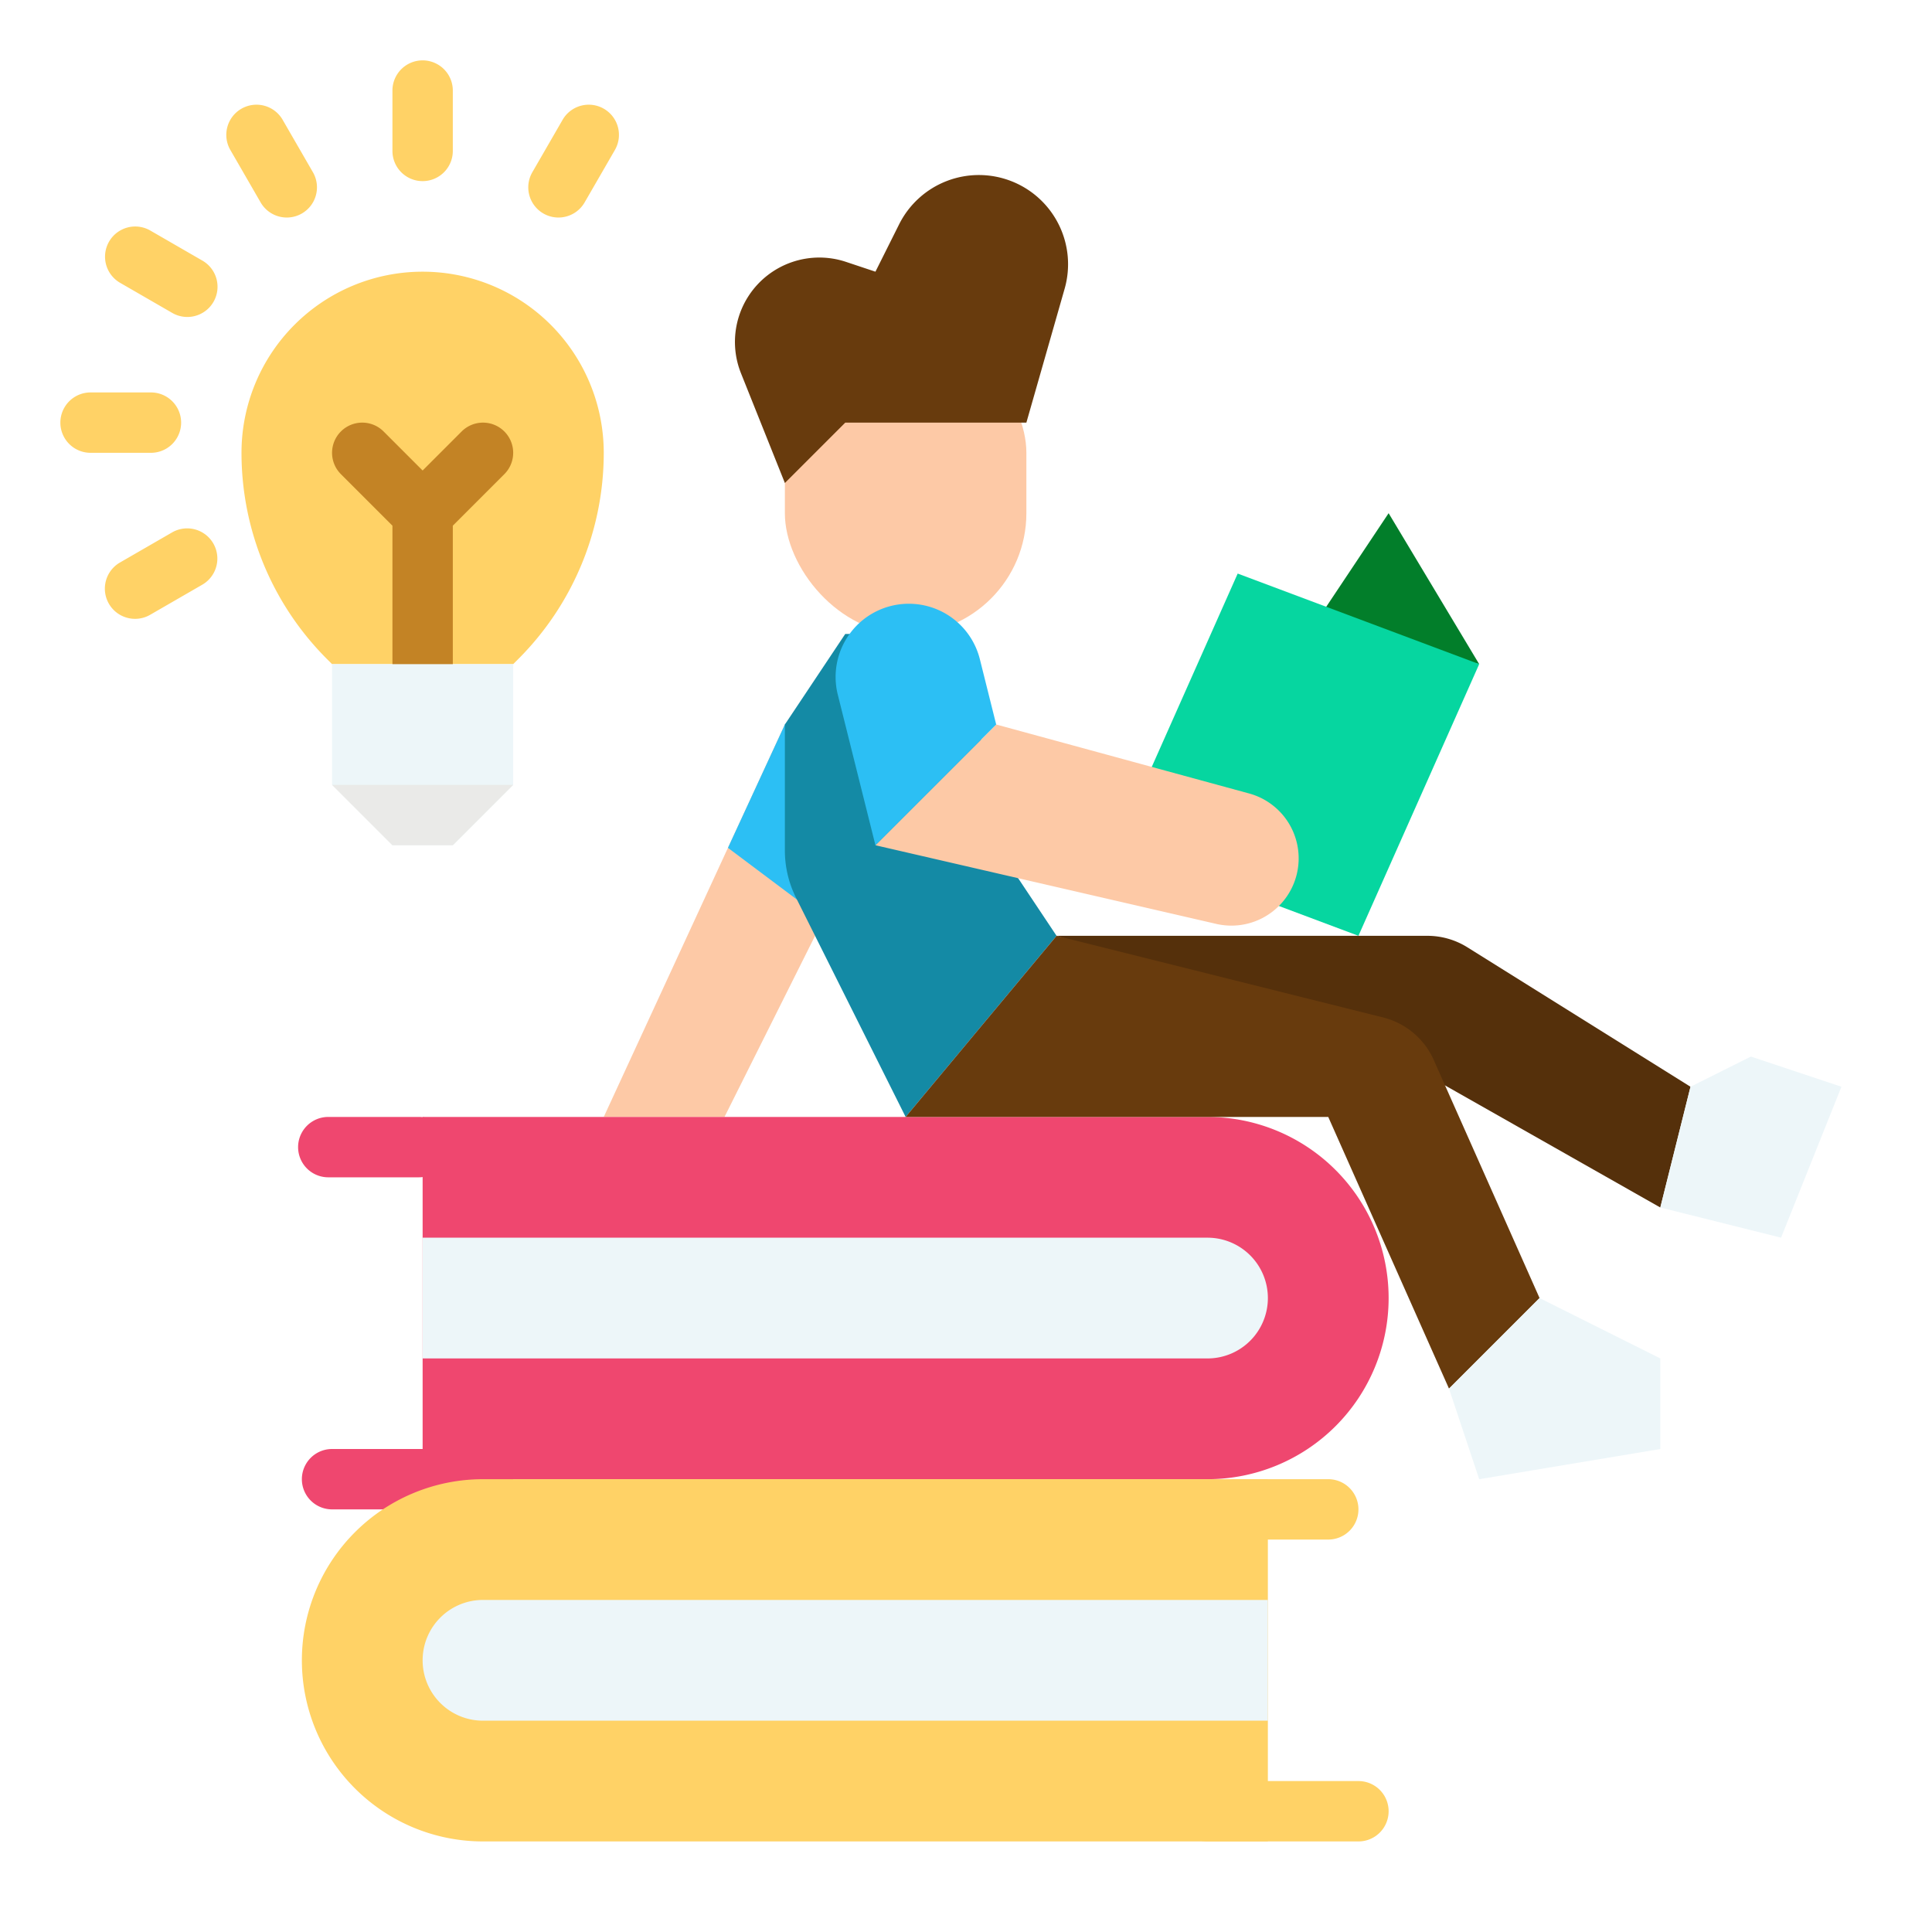 <svg height="512" viewBox="0 0 512 512" width="512" xmlns="http://www.w3.org/2000/svg">
	<g id="flat">
		<path d="m360 488h-40a8 8 0 0 1 0-16h40a8 8 0 0 1 0 16z" fill="#ffd266" />
		<path d="m352 408h-24a8 8 0 0 1 0-16h24a8 8 0 0 1 0 16z" fill="#ffd266" />
		<path d="m280 248h98.264a20 20 0 0 1 10.6 3.04l59.136 36.96-8 32-57.044-32.35-18.956-12.397z" fill="#55300b" />
		<path d="m348.838 164.744 19.162-28.744 24 40z" fill="#027e2a" />
		<path d="m328 152 64 24-32 72-64-24z" fill="#06d6a0" />
		<path d="m208 192-48 104h32l24-48z" fill="#fdc9a6" />
		<path d="m192.914 224.686 31.086 23.314 16-24-24-40-8 8z" fill="#2cbff4" />
		<path d="m112 296h208a48 48 0 0 1 48 48 48 48 0 0 1 -48 48h-208a0 0 0 0 1 0 0v-96a0 0 0 0 1 0 0z" fill="#ef476f" />
		<rect fill="#fdc9a6" height="80" rx="32" width="64" x="208" y="88" />
		<path
			d="m272 112h-48l-16 16-11.631-29.078a22.362 22.362 0 0 1 2.156-20.71 22.363 22.363 0 0 1 25.675-8.812l7.8 2.6 6.274-12.549a23.634 23.634 0 0 1 29.917-11.374 23.635 23.635 0 0 1 13.948 28.437z"
			fill="#683b0d" />
		<path d="m224 168-16 24v33.39a28 28 0 0 0 2.956 12.522l29.044 58.088 40-48-16-24-8-56z" fill="#148aa5" />
		<path d="m232 224 90.325 20.844a17.822 17.822 0 0 0 19.951-9.4 17.825 17.825 0 0 0 -11.253-25.168l-67.023-18.276z"
			fill="#fdc9a6" />
		<path d="m264 192-4.326-17.3a19.4 19.4 0 0 0 -18.823-14.7 19.4 19.4 0 0 0 -18.824 24.109l9.973 39.891z"
			fill="#2cbff4" />
		<path d="m280 248 86.536 21.634a20 20 0 0 1 13.426 11.28l28.038 63.086-24 24-32-72h-112z" fill="#683b0d" />
		<path d="m448 288 16-8 24 8-16 40-32-8z" fill="#edf6f9" />
		<path d="m408 344 32 16v24l-48 8-8-24z" fill="#edf6f9" />
		<path d="m111 312h-24a8 8 0 0 1 0-16h24a8 8 0 0 1 0 16z" fill="#ef476f" />
		<path d="m128 400h-40a8 8 0 0 1 0-16h40a8 8 0 0 1 0 16z" fill="#ef476f" />
		<path d="m112 328h208a16 16 0 0 1 16 16 16 16 0 0 1 -16 16h-208z" fill="#edf6f9" />
		<path d="m80 392h208a48 48 0 0 1 48 48 48 48 0 0 1 -48 48h-208a0 0 0 0 1 0 0v-96a0 0 0 0 1 0 0z" fill="#ffd266"
			transform="matrix(-1 0 0 -1 416 880)" />
		<path d="m336 424h-208a16 16 0 0 0 -16 16 16 16 0 0 0 16 16h208z" fill="#edf6f9" />
		<path
			d="m137.373 174.627-1.373 1.373h-48l-1.373-1.373a77.254 77.254 0 0 1 -22.627-54.627 48 48 0 0 1 48-48 48 48 0 0 1 48 48 77.254 77.254 0 0 1 -22.627 54.627z"
			fill="#ffd266" />
		<path
			d="m133.657 114.343a8 8 0 0 0 -11.314 0l-10.343 10.344-10.343-10.344a8 8 0 0 0 -11.314 11.314l13.657 13.657v36.686a8 8 0 0 0 16 0v-36.686l13.657-13.657a8 8 0 0 0 0-11.314z"
			fill="#c38325" />
		<g fill="#ffd266">
			<path d="m112 48a8 8 0 0 1 -8-8v-16a8 8 0 0 1 16 0v16a8 8 0 0 1 -8 8z" />
			<path d="m76.008 57.647a8 8 0 0 1 -6.936-4l-8-13.856a8 8 0 1 1 13.856-8l8 13.856a8 8 0 0 1 -6.92 12z" />
			<path
				d="m49.639 84a7.957 7.957 0 0 1 -3.993-1.073l-13.856-8a8 8 0 0 1 8-13.856l13.856 8a8 8 0 0 1 -4.007 14.929z" />
			<path d="m40 120h-16a8 8 0 0 1 0-16h16a8 8 0 0 1 0 16z" />
			<path
				d="m35.8 164a8 8 0 0 1 -4.008-14.929l13.856-8a8 8 0 0 1 8 13.856l-13.856 8a7.969 7.969 0 0 1 -3.992 1.073z" />
			<path d="m147.992 57.647a8 8 0 0 1 -6.92-12l8-13.856a8 8 0 1 1 13.856 8l-8 13.856a8 8 0 0 1 -6.936 4z" />
		</g>
		<path d="m136 208-16 16h-16l-16-16v-32h48z" fill="#edf6f9" />
		<path d="m88 208h48l-16 16h-16z" fill="#eaeae8" />
	</g><!-- Code injected by live-server -->
</svg>